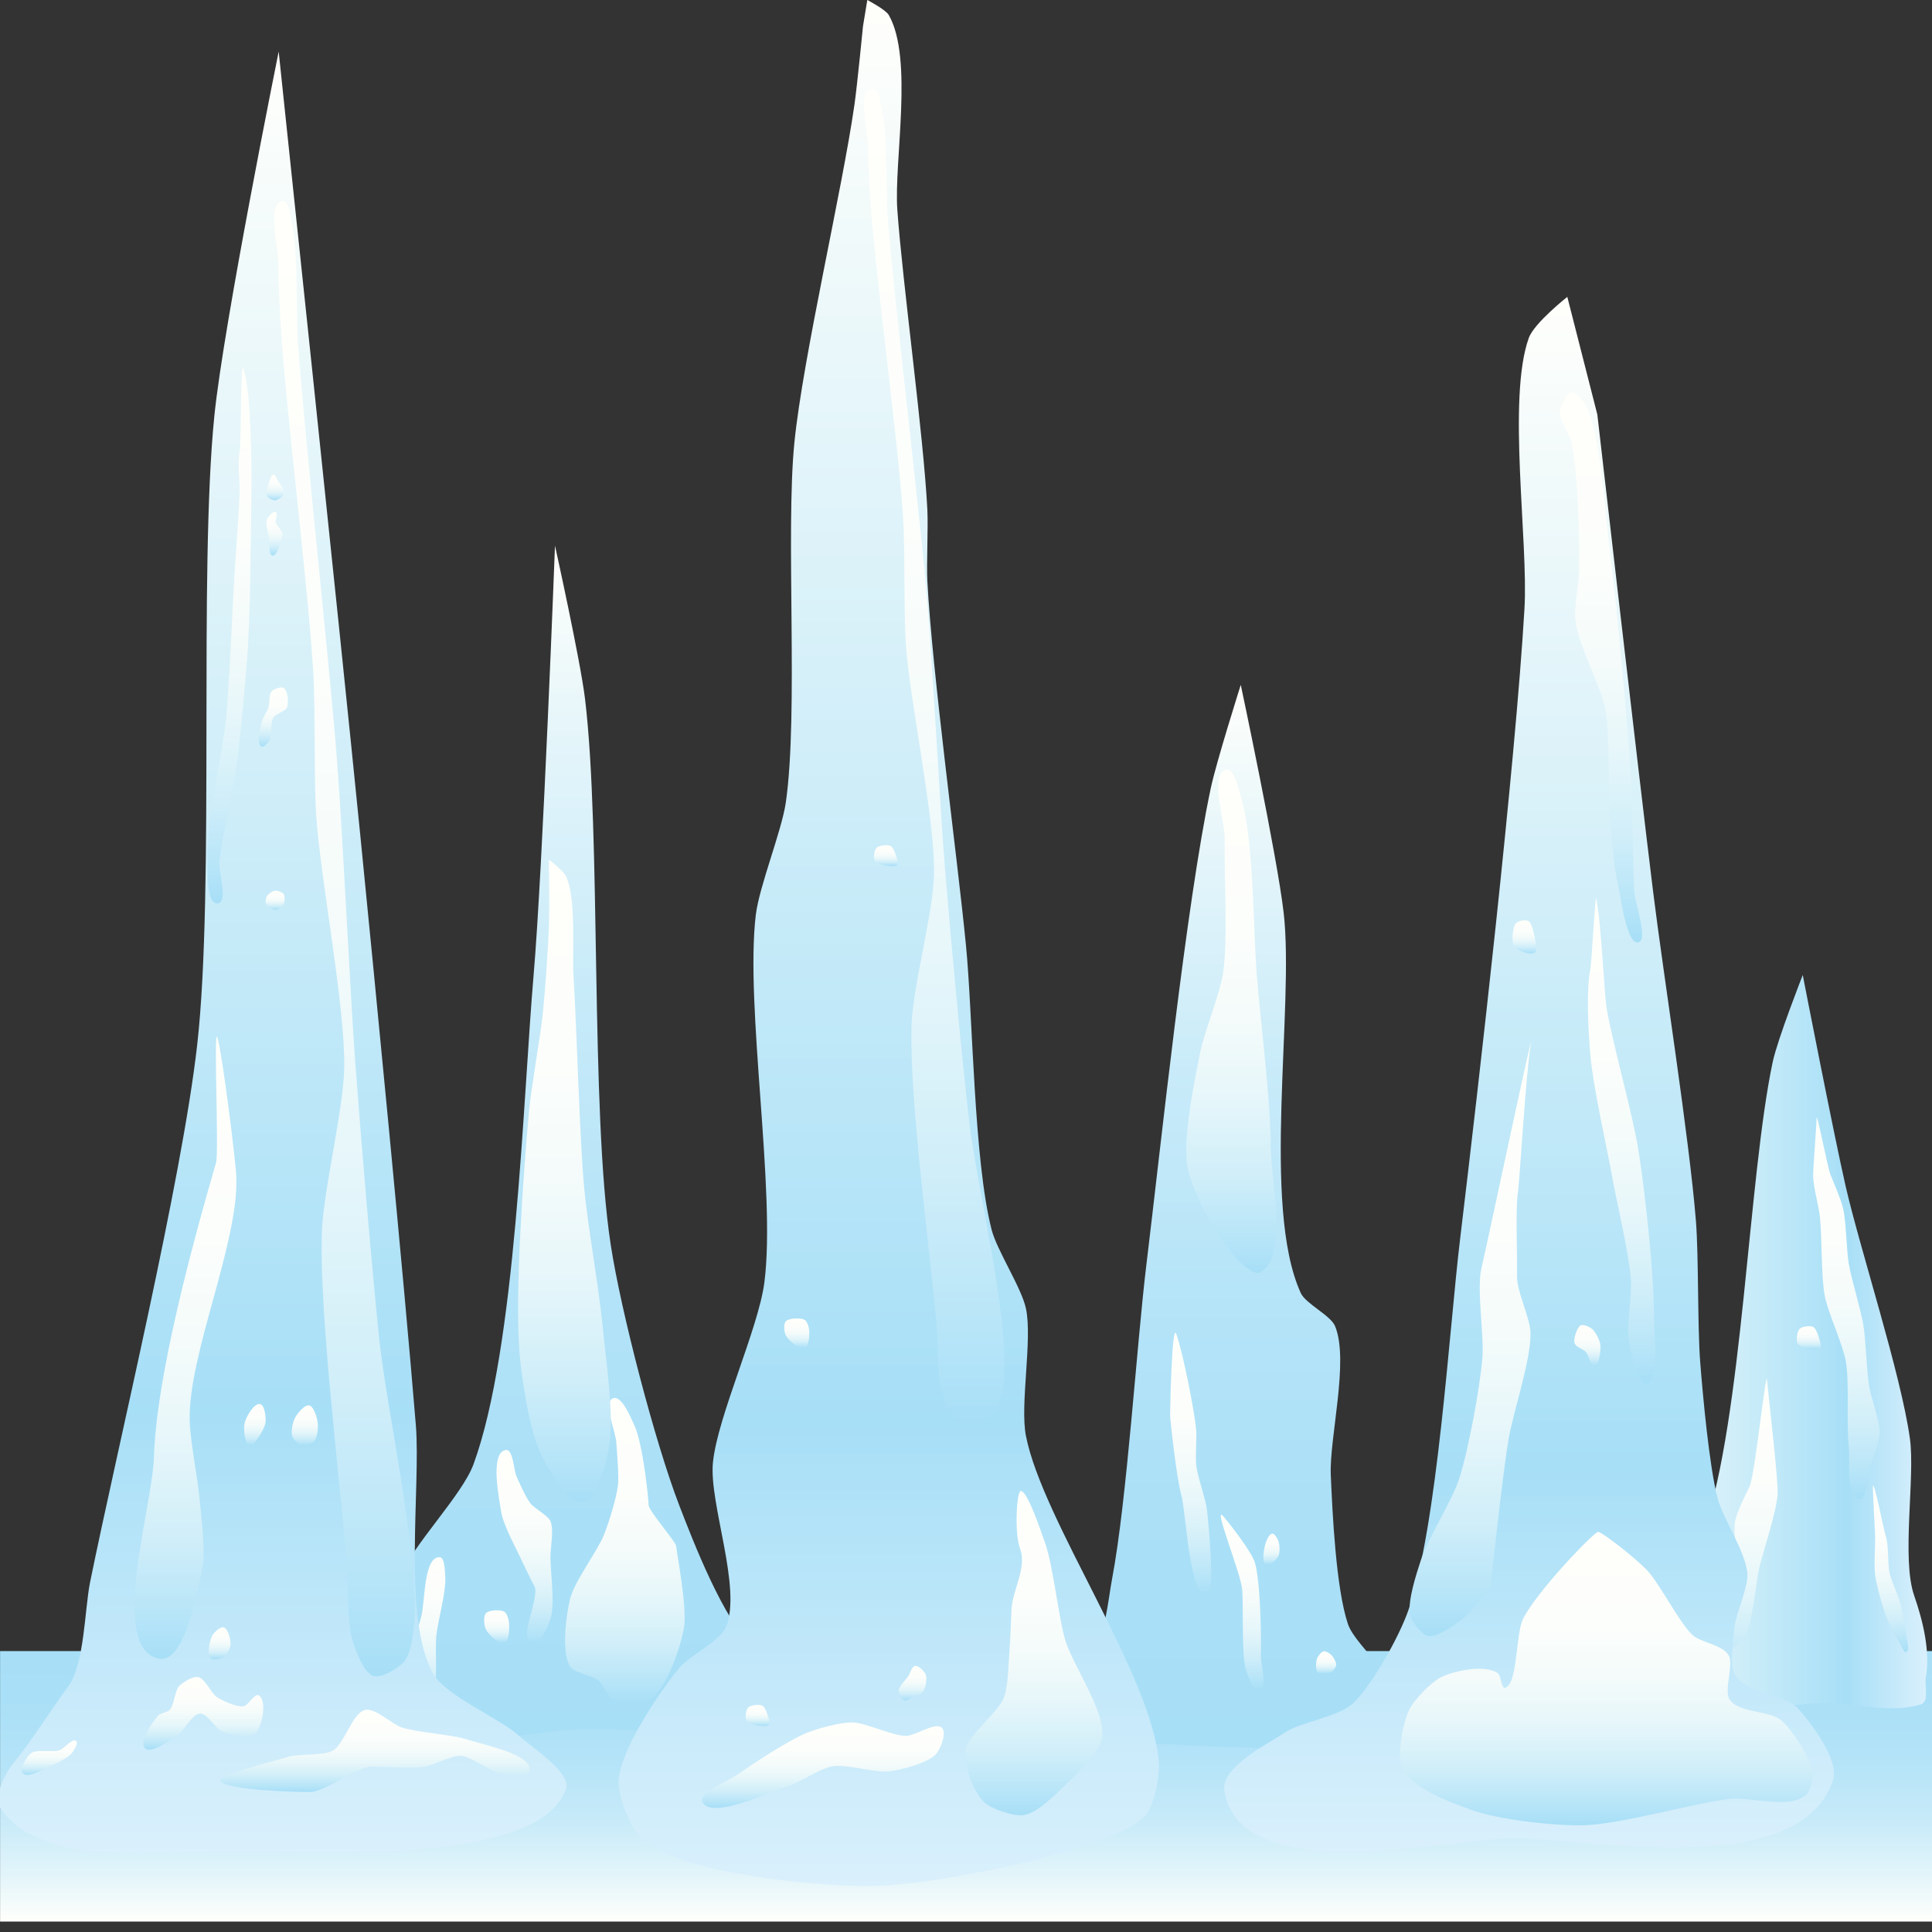 <?xml version="1.0" encoding="utf-8"?>
<!-- Generator: Adobe Illustrator 17.0.0, SVG Export Plug-In . SVG Version: 6.00 Build 0)  -->
<!DOCTYPE svg PUBLIC "-//W3C//DTD SVG 1.1//EN" "http://www.w3.org/Graphics/SVG/1.1/DTD/svg11.dtd">
<svg version="1.1" id="Layer_1" xmlns="http://www.w3.org/2000/svg" xmlns:xlink="http://www.w3.org/1999/xlink" x="0px" y="0px"
	 width="50px" height="50px" viewBox="0 0 50 50" enable-background="new 0 0 50 50" xml:space="preserve">
<rect x="0" y="0" width="50" height="50" fill="#333333" stroke="none"/>
<linearGradient id="SVGID_1_" gradientUnits="userSpaceOnUse" x1="25.001" y1="49.73" x2="25.001" y2="42.73">
	<stop  offset="0" style="stop-color:#FFFFFB"/>
	<stop  offset="0.163" style="stop-color:#E4F5FA"/>
	<stop  offset="0.362" style="stop-color:#C9EBF9"/>
	<stop  offset="0.567" style="stop-color:#B6E4F8"/>
	<stop  offset="0.776" style="stop-color:#ABE0F7"/>
	<stop  offset="1" style="stop-color:#A7DFF7"/>
</linearGradient>
<rect x="0.002" y="42.73" fill="url(#SVGID_1_)" width="49.998" height="7"/>
<g>
	
		<linearGradient id="SVGID_2_" gradientUnits="userSpaceOnUse" x1="41.444" y1="-959.316" x2="49.877" y2="-959.316" gradientTransform="matrix(1 0 0 -1 0 -924.475)">
		<stop  offset="0" style="stop-color:#FFFFFB"/>
		<stop  offset="0.754" style="stop-color:#A7DFF7"/>
		<stop  offset="1" style="stop-color:#DAF0FC"/>
	</linearGradient>
	<path fill="url(#SVGID_2_)" d="M41.551,43.972c0.948,1.014,4.243,0.094,5.658,0.107c0.804,0.008,1.733,0.269,2.499,0.032
		c0.227-0.07,0.093-0.469,0.133-0.696c0.118-0.681-0.075-1.465-0.302-2.12c-0.335-0.965,0.03-3.06-0.111-4.069
		c-0.232-1.667-1.288-4.89-1.664-6.532c-0.311-1.359-1.109-5.461-1.109-5.461s-0.654,1.668-0.777,2.249
		c-0.634,2.993-0.779,9.2-1.775,12.1c-0.219,0.637-0.868,1.856-1.331,2.356c-0.226,0.244-0.941,0.466-1.109,0.75
		C41.496,42.967,41.328,43.733,41.551,43.972z"/>
	
		<linearGradient id="SVGID_3_" gradientUnits="userSpaceOnUse" x1="44.322" y1="-960.158" x2="44.322" y2="-968.311" gradientTransform="matrix(1 0 0 -1 0 -924.475)">
		<stop  offset="0" style="stop-color:#FFFFFB"/>
		<stop  offset="0.304" style="stop-color:#FCFEFB"/>
		<stop  offset="0.498" style="stop-color:#F4FBFA"/>
		<stop  offset="0.661" style="stop-color:#E5F6FA"/>
		<stop  offset="0.808" style="stop-color:#D0EEF9"/>
		<stop  offset="0.941" style="stop-color:#B5E4F8"/>
		<stop  offset="1" style="stop-color:#A7DFF7"/>
	</linearGradient>
	<path fill="url(#SVGID_3_)" d="M42.963,43.129c0.171-0.259,0.638-0.684,0.847-0.914c0.277-0.304,0.95-0.847,1.097-1.227
		c0.148-0.383-0.081-1.234,0-1.636c0.048-0.236,0.271-0.671,0.374-0.89c0.138-0.294,0.422-3.074,0.45-2.753
		c0.053,0.619,0.299,2.626,0.273,2.969c-0.038,0.487-0.362,1.424-0.474,1.9c-0.106,0.45-0.15,1.41-0.399,1.804
		c-0.138,0.219-0.606,0.5-0.822,0.65c-0.269,0.186-0.814,0.558-1.122,0.674c-0.124,0.047-0.44,0.196-0.523,0.096
		C42.545,43.659,42.861,43.283,42.963,43.129z"/>
	
		<linearGradient id="SVGID_4_" gradientUnits="userSpaceOnUse" x1="48.926" y1="-962.926" x2="48.926" y2="-967.232" gradientTransform="matrix(1 0 0 -1 0 -924.475)">
		<stop  offset="0" style="stop-color:#FFFFFB"/>
		<stop  offset="0.304" style="stop-color:#FCFEFB"/>
		<stop  offset="0.498" style="stop-color:#F4FBFA"/>
		<stop  offset="0.661" style="stop-color:#E5F6FA"/>
		<stop  offset="0.808" style="stop-color:#D0EEF9"/>
		<stop  offset="0.941" style="stop-color:#B5E4F8"/>
		<stop  offset="1" style="stop-color:#A7DFF7"/>
	</linearGradient>
	<path fill="url(#SVGID_4_)" d="M49.197,42.582c-0.107-0.172-0.297-0.529-0.37-0.717c-0.104-0.268-0.261-0.823-0.299-1.107
		c-0.034-0.257,0.007-0.776,0-1.034c-0.003-0.108-0.064-1.141-0.056-1.249c0.018-0.223,0.284,1.145,0.33,1.273
		c0.082,0.229,0.046,0.726,0.1,0.962c0.045,0.199,0.221,0.573,0.274,0.77c0.053,0.195,0.131,0.593,0.15,0.794
		c0.011,0.12,0.119,0.444,0,0.481C49.273,42.772,49.226,42.628,49.197,42.582z"/>
	
		<linearGradient id="SVGID_5_" gradientUnits="userSpaceOnUse" x1="47.786" y1="-953.401" x2="47.786" y2="-963.274" gradientTransform="matrix(1 0 0 -1 0 -924.475)">
		<stop  offset="0" style="stop-color:#FFFFFB"/>
		<stop  offset="0.304" style="stop-color:#FCFEFB"/>
		<stop  offset="0.498" style="stop-color:#F4FBFA"/>
		<stop  offset="0.661" style="stop-color:#E5F6FA"/>
		<stop  offset="0.808" style="stop-color:#D0EEF9"/>
		<stop  offset="0.941" style="stop-color:#B5E4F8"/>
		<stop  offset="1" style="stop-color:#A7DFF7"/>
	</linearGradient>
	<path fill="url(#SVGID_5_)" d="M48.122,38.798c0.203,0.012,0.191-0.558,0.249-0.746c0.074-0.239,0.267-0.713,0.274-0.962
		c0.009-0.314-0.225-0.917-0.274-1.227c-0.062-0.394-0.084-1.194-0.15-1.588c-0.066-0.396-0.306-1.168-0.374-1.564
		c-0.061-0.358-0.066-1.09-0.15-1.443c-0.053-0.224-0.237-0.652-0.324-0.866c-0.082-0.201-0.362-1.705-0.362-1.447
		c0,0.212-0.092,1.283-0.087,1.495c0.006,0.262,0.145,0.774,0.174,1.034c0.058,0.509,0.03,1.541,0.125,2.045
		c0.083,0.44,0.471,1.267,0.548,1.708c0.094,0.54,0.011,1.645,0.075,2.189C47.888,37.774,47.761,38.777,48.122,38.798z"/>
	
		<linearGradient id="SVGID_6_" gradientUnits="userSpaceOnUse" x1="46.809" y1="-958.798" x2="46.809" y2="-959.401" gradientTransform="matrix(1 0 0 -1 0 -924.475)">
		<stop  offset="0" style="stop-color:#FFFFFB"/>
		<stop  offset="0.304" style="stop-color:#FCFEFB"/>
		<stop  offset="0.498" style="stop-color:#F4FBFA"/>
		<stop  offset="0.661" style="stop-color:#E5F6FA"/>
		<stop  offset="0.808" style="stop-color:#D0EEF9"/>
		<stop  offset="0.941" style="stop-color:#B5E4F8"/>
		<stop  offset="1" style="stop-color:#A7DFF7"/>
	</linearGradient>
	<path fill="url(#SVGID_6_)" d="M46.875,34.918c-0.094-0.013-0.302-0.065-0.349-0.144c-0.05-0.084-0.021-0.316,0.05-0.385
		c0.062-0.061,0.271-0.088,0.349-0.048c0.074,0.037,0.127,0.211,0.15,0.289c0.019,0.064,0.068,0.213,0.025,0.265
		C47.063,34.937,46.931,34.926,46.875,34.918z"/>
</g>
<g>
	
		<linearGradient id="SVGID_7_" gradientUnits="userSpaceOnUse" x1="31.122" y1="-942.201" x2="31.122" y2="-969.712" gradientTransform="matrix(1 0 0 -1 0 -924.475)">
		<stop  offset="0" style="stop-color:#FFFFFB"/>
		<stop  offset="0.163" style="stop-color:#E4F5FA"/>
		<stop  offset="0.362" style="stop-color:#C9EBF9"/>
		<stop  offset="0.567" style="stop-color:#B6E4F8"/>
		<stop  offset="0.776" style="stop-color:#ABE0F7"/>
		<stop  offset="1" style="stop-color:#A7DFF7"/>
	</linearGradient>
	<path fill="url(#SVGID_7_)" d="M26.009,44.602c0.421,0.855,2.902,0.534,3.883,0.535c1.596,0.002,5.62,0.527,6.324-0.857
		c0.295-0.581-1.124-1.633-1.331-2.249c-0.311-0.922-0.402-2.886-0.444-3.855c-0.041-0.963,0.48-2.959,0.111-3.855
		c-0.116-0.281-0.761-0.579-0.888-0.857c-1.028-2.256-0.159-7.401-0.444-9.851c-0.173-1.487-1.109-5.889-1.109-5.889
		s-0.633,1.996-0.777,2.677c-0.643,3.042-1.288,9.231-1.664,12.314c-0.248,2.032-0.506,6.126-0.888,8.138
		c-0.098,0.517-0.199,1.636-0.555,2.034c-0.276,0.309-1.235,0.374-1.553,0.642C26.431,43.737,25.87,44.32,26.009,44.602z"/>
	
		<linearGradient id="SVGID_8_" gradientUnits="userSpaceOnUse" x1="31.865" y1="-944.393" x2="31.865" y2="-957.422" gradientTransform="matrix(1 0 0 -1 0 -924.475)">
		<stop  offset="0" style="stop-color:#FFFFFB"/>
		<stop  offset="0.304" style="stop-color:#FCFEFB"/>
		<stop  offset="0.498" style="stop-color:#F4FBFA"/>
		<stop  offset="0.661" style="stop-color:#E5F6FA"/>
		<stop  offset="0.808" style="stop-color:#D0EEF9"/>
		<stop  offset="0.941" style="stop-color:#B5E4F8"/>
		<stop  offset="1" style="stop-color:#A7DFF7"/>
	</linearGradient>
	<path fill="url(#SVGID_8_)" d="M32.091,32.666c-0.504-0.486-1.213-1.745-1.352-2.419c-0.152-0.738,0.174-2.255,0.318-2.994
		c0.103-0.529,0.518-1.541,0.597-2.073c0.127-0.865,0.025-2.62,0.04-3.494c0.007-0.442-0.407-1.669,0.04-1.766
		c0.217-0.047,0.338,0.561,0.398,0.768c0.323,1.113,0.301,3.455,0.398,4.607c0.092,1.094,0.36,3.279,0.358,4.376
		c-0.001,0.819,0.467,2.873-0.278,3.263C32.479,33.002,32.195,32.766,32.091,32.666z"/>
	
		<linearGradient id="SVGID_9_" gradientUnits="userSpaceOnUse" x1="32.147" y1="-963.676" x2="32.147" y2="-968.224" gradientTransform="matrix(1 0 0 -1 0 -924.475)">
		<stop  offset="0" style="stop-color:#FFFFFB"/>
		<stop  offset="0.304" style="stop-color:#FCFEFB"/>
		<stop  offset="0.498" style="stop-color:#F4FBFA"/>
		<stop  offset="0.661" style="stop-color:#E5F6FA"/>
		<stop  offset="0.808" style="stop-color:#D0EEF9"/>
		<stop  offset="0.941" style="stop-color:#B5E4F8"/>
		<stop  offset="1" style="stop-color:#A7DFF7"/>
	</linearGradient>
	<path fill="url(#SVGID_9_)" d="M31.665,39.248c0.21,0.25,0.718,0.905,0.809,1.188c0.145,0.449,0.173,1.957,0.158,2.427
		c-0.007,0.221,0.182,0.829-0.04,0.883c-0.169,0.041-0.307-0.415-0.358-0.576c-0.1-0.312-0.056-1.69-0.084-2.016
		C32.112,40.693,31.362,38.889,31.665,39.248z"/>
	
		<linearGradient id="SVGID_10_" gradientUnits="userSpaceOnUse" x1="30.812" y1="-958.966" x2="30.812" y2="-965.756" gradientTransform="matrix(1 0 0 -1 0 -924.475)">
		<stop  offset="0" style="stop-color:#FFFFFB"/>
		<stop  offset="0.304" style="stop-color:#FCFEFB"/>
		<stop  offset="0.498" style="stop-color:#F4FBFA"/>
		<stop  offset="0.661" style="stop-color:#E5F6FA"/>
		<stop  offset="0.808" style="stop-color:#D0EEF9"/>
		<stop  offset="0.941" style="stop-color:#B5E4F8"/>
		<stop  offset="1" style="stop-color:#A7DFF7"/>
	</linearGradient>
	<path fill="url(#SVGID_10_)" d="M30.44,34.518c-0.112-0.304-0.158,1.99-0.158,2.105c0,0.115,0.173,1.665,0.286,2.051
		c0.129,0.441,0.207,2.683,0.675,2.605c0.216-0.036,0.019-1.99-0.006-2.199c-0.035-0.294-0.243-0.858-0.278-1.152
		c-0.026-0.219,0.011-0.662,0-0.883C30.938,36.641,30.615,34.991,30.44,34.518z"/>
	
		<linearGradient id="SVGID_11_" gradientUnits="userSpaceOnUse" x1="32.906" y1="-964.166" x2="32.906" y2="-964.978" gradientTransform="matrix(1 0 0 -1 0 -924.475)">
		<stop  offset="0" style="stop-color:#FFFFFB"/>
		<stop  offset="0.304" style="stop-color:#FCFEFB"/>
		<stop  offset="0.498" style="stop-color:#F4FBFA"/>
		<stop  offset="0.661" style="stop-color:#E5F6FA"/>
		<stop  offset="0.808" style="stop-color:#D0EEF9"/>
		<stop  offset="0.941" style="stop-color:#B5E4F8"/>
		<stop  offset="1" style="stop-color:#A7DFF7"/>
	</linearGradient>
	<path fill="url(#SVGID_11_)" d="M32.767,40.498c-0.109-0.047-0.065-0.348-0.04-0.461c0.022-0.097,0.097-0.337,0.199-0.346
		c0.063-0.005,0.138,0.134,0.159,0.192c0.033,0.091,0.044,0.298,0,0.384C33.041,40.353,32.858,40.537,32.767,40.498z"/>
	
		<linearGradient id="SVGID_12_" gradientUnits="userSpaceOnUse" x1="34.321" y1="-967.209" x2="34.321" y2="-967.797" gradientTransform="matrix(1 0 0 -1 0 -924.475)">
		<stop  offset="0" style="stop-color:#FFFFFB"/>
		<stop  offset="0.304" style="stop-color:#FCFEFB"/>
		<stop  offset="0.498" style="stop-color:#F4FBFA"/>
		<stop  offset="0.661" style="stop-color:#E5F6FA"/>
		<stop  offset="0.808" style="stop-color:#D0EEF9"/>
		<stop  offset="0.941" style="stop-color:#B5E4F8"/>
		<stop  offset="1" style="stop-color:#A7DFF7"/>
	</linearGradient>
	<path fill="url(#SVGID_12_)" d="M34.432,43.288c-0.072,0.035-0.265,0.053-0.324,0c-0.068-0.062-0.055-0.275-0.025-0.361
		c0.021-0.061,0.109-0.18,0.174-0.192c0.055-0.01,0.161,0.057,0.199,0.096c0.052,0.052,0.133,0.192,0.125,0.265
		C34.575,43.155,34.488,43.261,34.432,43.288z"/>
</g>
<g>
	
		<linearGradient id="SVGID_13_" gradientUnits="userSpaceOnUse" x1="15.053" y1="-938.597" x2="15.053" y2="-969.652" gradientTransform="matrix(1 0 0 -1 0 -924.475)">
		<stop  offset="0" style="stop-color:#FFFFFB"/>
		<stop  offset="0.163" style="stop-color:#E4F5FA"/>
		<stop  offset="0.362" style="stop-color:#C9EBF9"/>
		<stop  offset="0.567" style="stop-color:#B6E4F8"/>
		<stop  offset="0.776" style="stop-color:#ABE0F7"/>
		<stop  offset="1" style="stop-color:#A7DFF7"/>
	</linearGradient>
	<path fill="url(#SVGID_13_)" d="M8.595,44.639c1.128,1.107,4.827,0.172,6.435,0.107c1.643-0.067,5.443,0.536,6.545-0.642
		c0.093-0.099,0.074-0.422,0-0.535c-0.312-0.476-1.691-0.57-2.108-0.964c-0.753-0.712-1.518-2.687-1.886-3.641
		c-0.629-1.631-1.511-5.025-1.775-6.746c-0.537-3.499-0.241-10.621-0.666-14.134c-0.121-1.001-0.777-3.962-0.777-3.962
		s-0.315,8.358-0.555,11.136c-0.273,3.17-0.454,9.636-1.553,12.635c-0.295,0.805-1.575,2.092-1.886,2.891
		c-0.188,0.482-0.024,1.614-0.333,2.034c-0.237,0.322-1.232,0.41-1.442,0.75C8.453,43.798,8.4,44.448,8.595,44.639z"/>
	
		<linearGradient id="SVGID_14_" gradientUnits="userSpaceOnUse" x1="57.423" y1="-967.771" x2="57.423" y2="-972.15" gradientTransform="matrix(0.995 0.096 0.096 -0.995 46.664 -928.542)">
		<stop  offset="0" style="stop-color:#FFFFFB"/>
		<stop  offset="0.304" style="stop-color:#FCFEFB"/>
		<stop  offset="0.498" style="stop-color:#F4FBFA"/>
		<stop  offset="0.661" style="stop-color:#E5F6FA"/>
		<stop  offset="0.808" style="stop-color:#D0EEF9"/>
		<stop  offset="0.941" style="stop-color:#B5E4F8"/>
		<stop  offset="1" style="stop-color:#A7DFF7"/>
	</linearGradient>
	<path fill="url(#SVGID_14_)" d="M10.742,44.638c-0.226-0.025-0.265-0.617-0.276-0.836c-0.026-0.502,0.307-1.478,0.436-1.965
		c0.103-0.388,0.057-1.541,0.473-1.537c0.138,0.001,0.14,0.382,0.148,0.515c0.025,0.384-0.193,1.139-0.231,1.521
		c-0.038,0.383,0.042,1.168-0.073,1.536C11.151,44.085,10.972,44.663,10.742,44.638z"/>
	
		<linearGradient id="SVGID_15_" gradientUnits="userSpaceOnUse" x1="16.172" y1="-960.654" x2="16.172" y2="-968.569" gradientTransform="matrix(1 0 0 -1 0 -924.475)">
		<stop  offset="0" style="stop-color:#FFFFFB"/>
		<stop  offset="0.304" style="stop-color:#FCFEFB"/>
		<stop  offset="0.498" style="stop-color:#F4FBFA"/>
		<stop  offset="0.661" style="stop-color:#E5F6FA"/>
		<stop  offset="0.808" style="stop-color:#D0EEF9"/>
		<stop  offset="0.941" style="stop-color:#B5E4F8"/>
		<stop  offset="1" style="stop-color:#A7DFF7"/>
	</linearGradient>
	<path fill="url(#SVGID_15_)" d="M14.758,43.134c-0.24-0.376-0.107-1.337,0-1.766c0.113-0.451,0.702-1.219,0.875-1.651
		c0.123-0.306,0.319-0.941,0.358-1.267c0.033-0.277-0.025-0.835-0.04-1.113c-0.015-0.288-0.36-1.053-0.08-1.152
		c0.22-0.078,0.464,0.522,0.557,0.729c0.212,0.474,0.358,1.881,0.358,2.035s0.716,0.96,0.716,1.075c0,0.115,0.293,1.589,0.199,2.111
		c-0.092,0.512-0.461,1.603-0.915,1.881c-0.185,0.113-0.678,0.092-0.875,0c-0.159-0.075-0.3-0.429-0.438-0.537
		C15.319,43.358,14.864,43.298,14.758,43.134z"/>
	
		<linearGradient id="SVGID_16_" gradientUnits="userSpaceOnUse" x1="12.854" y1="-966.149" x2="12.854" y2="-966.998" gradientTransform="matrix(1 0 0 -1 0 -924.475)">
		<stop  offset="0" style="stop-color:#FFFFFB"/>
		<stop  offset="0.304" style="stop-color:#FCFEFB"/>
		<stop  offset="0.498" style="stop-color:#F4FBFA"/>
		<stop  offset="0.661" style="stop-color:#E5F6FA"/>
		<stop  offset="0.808" style="stop-color:#D0EEF9"/>
		<stop  offset="0.941" style="stop-color:#B5E4F8"/>
		<stop  offset="1" style="stop-color:#A7DFF7"/>
	</linearGradient>
	<path fill="url(#SVGID_16_)" d="M13.053,42.517c-0.14,0.05-0.411-0.217-0.477-0.346c-0.049-0.094-0.074-0.345,0-0.422
		c0.081-0.085,0.375-0.098,0.477-0.038c0.065,0.038,0.112,0.196,0.119,0.269C13.186,42.116,13.186,42.469,13.053,42.517z"/>
	
		<linearGradient id="SVGID_17_" gradientUnits="userSpaceOnUse" x1="13.576" y1="-962" x2="13.576" y2="-967.036" gradientTransform="matrix(1 0 0 -1 0 -924.475)">
		<stop  offset="0" style="stop-color:#FFFFFB"/>
		<stop  offset="0.304" style="stop-color:#FCFEFB"/>
		<stop  offset="0.498" style="stop-color:#F4FBFA"/>
		<stop  offset="0.661" style="stop-color:#E5F6FA"/>
		<stop  offset="0.808" style="stop-color:#D0EEF9"/>
		<stop  offset="0.941" style="stop-color:#B5E4F8"/>
		<stop  offset="1" style="stop-color:#A7DFF7"/>
	</linearGradient>
	<path fill="url(#SVGID_17_)" d="M13.848,41.096c-0.007-0.034-0.046-0.094-0.061-0.126c-0.064-0.132-0.196-0.394-0.257-0.527
		c-0.147-0.323-0.499-0.957-0.557-1.305c-0.067-0.399-0.295-1.552,0.119-1.612c0.19-0.028,0.201,0.522,0.278,0.691
		c0.081,0.177,0.238,0.537,0.358,0.691c0.106,0.136,0.447,0.305,0.517,0.461c0.096,0.211,0,0.691,0,0.921
		c0,0.403,0.126,1.228,0,1.612c-0.063,0.19-0.282,0.718-0.477,0.653C13.411,42.436,13.921,41.455,13.848,41.096z"/>
	
		<linearGradient id="SVGID_18_" gradientUnits="userSpaceOnUse" x1="14.609" y1="-946.722" x2="14.609" y2="-963.347" gradientTransform="matrix(1 0 0 -1 0 -924.475)">
		<stop  offset="0" style="stop-color:#FFFFFB"/>
		<stop  offset="0.304" style="stop-color:#FCFEFB"/>
		<stop  offset="0.498" style="stop-color:#F4FBFA"/>
		<stop  offset="0.661" style="stop-color:#E5F6FA"/>
		<stop  offset="0.808" style="stop-color:#D0EEF9"/>
		<stop  offset="0.941" style="stop-color:#B5E4F8"/>
		<stop  offset="1" style="stop-color:#A7DFF7"/>
	</linearGradient>
	<path fill="url(#SVGID_18_)" d="M15.081,38.87c-0.413,0.052-0.892-0.867-1.074-1.228c-0.298-0.591-0.499-1.918-0.557-2.572
		c-0.138-1.569,0.098-4.727,0.239-6.296c0.057-0.637,0.291-1.898,0.358-2.534c0.06-0.565,0.139-1.698,0.159-2.265
		c0.015-0.432,0-1.728,0-1.728s0.373,0.287,0.438,0.422c0.282,0.595,0.157,1.957,0.199,2.611c0.087,1.372,0.152,4.121,0.278,5.49
		c0.083,0.896,0.395,2.674,0.477,3.57c0.072,0.785,0.318,2.375,0.159,3.148C15.68,37.862,15.474,38.82,15.081,38.87z"/>
</g>
<g>
	
		<linearGradient id="SVGID_19_" gradientUnits="userSpaceOnUse" x1="7.302" y1="-925.81" x2="7.302" y2="-972.45" gradientTransform="matrix(1 0 0 -1 0 -924.475)">
		<stop  offset="0" style="stop-color:#FFFFFB"/>
		<stop  offset="0.754" style="stop-color:#A7DFF7"/>
		<stop  offset="1" style="stop-color:#DAF0FC"/>
	</linearGradient>
	<path fill="url(#SVGID_19_)" d="M-0.018,46.746c1.02,1.638,4.252,1.166,6.232,1.168c2.149,0.003,7.721,0.351,8.431-1.606
		c0.156-0.43-0.877-1.079-1.22-1.392c-0.504-0.459-1.888-1.018-2.219-1.606c-0.795-1.415-0.313-4.82-0.444-6.425
		C10.45,33.053,9.7,25.399,9.32,21.573C8.818,16.511,7.212,1.335,7.212,1.335s-1.423,7.045-1.664,9.423
		C5.137,14.809,5.56,22.987,5.104,27.034c-0.396,3.523-2.067,10.443-2.774,13.92c-0.136,0.67-0.146,2.12-0.555,2.677
		c-0.503,0.685-0.925,1.383-1.462,2.044C0.136,45.895-0.167,46.506-0.018,46.746z"/>
	
		<linearGradient id="SVGID_20_" gradientUnits="userSpaceOnUse" x1="4.801" y1="-951.3" x2="4.801" y2="-967.409" gradientTransform="matrix(1 0 0 -1 0 -924.475)">
		<stop  offset="0" style="stop-color:#FFFFFB"/>
		<stop  offset="0.304" style="stop-color:#FCFEFB"/>
		<stop  offset="0.498" style="stop-color:#F4FBFA"/>
		<stop  offset="0.661" style="stop-color:#E5F6FA"/>
		<stop  offset="0.808" style="stop-color:#D0EEF9"/>
		<stop  offset="0.941" style="stop-color:#B5E4F8"/>
		<stop  offset="1" style="stop-color:#A7DFF7"/>
	</linearGradient>
	<path fill="url(#SVGID_20_)" d="M4.117,42.927c0.658,0.131,0.99-1.72,1.121-2.356c0.087-0.422-0.031-1.29-0.066-1.719
		c-0.043-0.528-0.254-1.572-0.264-2.101c-0.033-1.709,1.269-4.579,1.208-6.287c-0.015-0.419-0.365-3.214-0.49-3.615
		c-0.105-0.338,0.045,2.969-0.035,3.243c-0.59,2.03-1.543,5.506-1.607,7.614C3.946,39.011,2.792,42.664,4.117,42.927z"/>
	
		<linearGradient id="SVGID_21_" gradientUnits="userSpaceOnUse" x1="6.597" y1="-960.81" x2="6.597" y2="-961.898" gradientTransform="matrix(1 0 0 -1 0 -924.475)">
		<stop  offset="0" style="stop-color:#FFFFFB"/>
		<stop  offset="0.304" style="stop-color:#FCFEFB"/>
		<stop  offset="0.498" style="stop-color:#F4FBFA"/>
		<stop  offset="0.661" style="stop-color:#E5F6FA"/>
		<stop  offset="0.808" style="stop-color:#D0EEF9"/>
		<stop  offset="0.941" style="stop-color:#B5E4F8"/>
		<stop  offset="1" style="stop-color:#A7DFF7"/>
	</linearGradient>
	<path fill="url(#SVGID_21_)" d="M6.476,37.422c-0.152-0.042-0.179-0.446-0.145-0.595c0.035-0.152,0.24-0.519,0.399-0.49
		c0.121,0.022,0.153,0.337,0.145,0.455c-0.009,0.125-0.143,0.353-0.218,0.455C6.621,37.298,6.538,37.439,6.476,37.422z"/>
	
		<linearGradient id="SVGID_22_" gradientUnits="userSpaceOnUse" x1="7.887" y1="-960.845" x2="7.887" y2="-961.898" gradientTransform="matrix(1 0 0 -1 0 -924.475)">
		<stop  offset="0" style="stop-color:#FFFFFB"/>
		<stop  offset="0.304" style="stop-color:#FCFEFB"/>
		<stop  offset="0.498" style="stop-color:#F4FBFA"/>
		<stop  offset="0.661" style="stop-color:#E5F6FA"/>
		<stop  offset="0.808" style="stop-color:#D0EEF9"/>
		<stop  offset="0.941" style="stop-color:#B5E4F8"/>
		<stop  offset="1" style="stop-color:#A7DFF7"/>
	</linearGradient>
	<path fill="url(#SVGID_22_)" d="M7.855,37.422c-0.096-0.012-0.257-0.158-0.29-0.245c-0.045-0.116,0.012-0.381,0.073-0.49
		C7.695,36.582,7.88,36.349,8,36.371c0.12,0.022,0.198,0.304,0.218,0.42c0.021,0.122,0.002,0.39-0.073,0.49
		C8.098,37.345,7.935,37.432,7.855,37.422z"/>
	
		<linearGradient id="SVGID_23_" gradientUnits="userSpaceOnUse" x1="5.686" y1="-966.588" x2="5.686" y2="-967.421" gradientTransform="matrix(1 0 0 -1 0 -924.475)">
		<stop  offset="0" style="stop-color:#FFFFFB"/>
		<stop  offset="0.304" style="stop-color:#FCFEFB"/>
		<stop  offset="0.498" style="stop-color:#F4FBFA"/>
		<stop  offset="0.661" style="stop-color:#E5F6FA"/>
		<stop  offset="0.808" style="stop-color:#D0EEF9"/>
		<stop  offset="0.941" style="stop-color:#B5E4F8"/>
		<stop  offset="1" style="stop-color:#A7DFF7"/>
	</linearGradient>
	<path fill="url(#SVGID_23_)" d="M5.46,42.921c-0.112-0.103-0.037-0.464,0.036-0.595c0.043-0.077,0.203-0.234,0.29-0.21
		c0.121,0.034,0.19,0.334,0.181,0.455c-0.007,0.09-0.104,0.265-0.181,0.315C5.718,42.93,5.519,42.976,5.46,42.921z"/>
	
		<linearGradient id="SVGID_24_" gradientUnits="userSpaceOnUse" x1="5.261" y1="-967.875" x2="5.261" y2="-969.758" gradientTransform="matrix(1 0 0 -1 0 -924.475)">
		<stop  offset="0" style="stop-color:#FFFFFB"/>
		<stop  offset="0.304" style="stop-color:#FCFEFB"/>
		<stop  offset="0.498" style="stop-color:#F4FBFA"/>
		<stop  offset="0.661" style="stop-color:#E5F6FA"/>
		<stop  offset="0.808" style="stop-color:#D0EEF9"/>
		<stop  offset="0.941" style="stop-color:#B5E4F8"/>
		<stop  offset="1" style="stop-color:#A7DFF7"/>
	</linearGradient>
	<path fill="url(#SVGID_24_)" d="M4.391,44.253c0.115-0.122,0.13-0.493,0.245-0.615c0.092-0.098,0.355-0.261,0.49-0.236
		c0.179,0.032,0.338,0.423,0.49,0.52c0.152,0.097,0.506,0.263,0.686,0.236c0.121-0.018,0.285-0.342,0.392-0.284
		c0.225,0.122,0.098,0.831-0.098,0.993c-0.158,0.131-0.639,0.027-0.833-0.047c-0.178-0.068-0.397-0.481-0.588-0.473
		c-0.208,0.009-0.415,0.456-0.588,0.568c-0.187,0.121-0.672,0.483-0.833,0.331c-0.169-0.16,0.184-0.682,0.343-0.851
		C4.152,44.336,4.336,44.312,4.391,44.253z"/>
	
		<linearGradient id="SVGID_25_" gradientUnits="userSpaceOnUse" x1="8.913" y1="-929.67" x2="8.913" y2="-967.861" gradientTransform="matrix(1 0 0 -1 0 -924.475)">
		<stop  offset="0" style="stop-color:#FFFFFB"/>
		<stop  offset="0.304" style="stop-color:#FCFEFB"/>
		<stop  offset="0.498" style="stop-color:#F4FBFA"/>
		<stop  offset="0.661" style="stop-color:#E5F6FA"/>
		<stop  offset="0.808" style="stop-color:#D0EEF9"/>
		<stop  offset="0.941" style="stop-color:#B5E4F8"/>
		<stop  offset="1" style="stop-color:#A7DFF7"/>
	</linearGradient>
	<path fill="url(#SVGID_25_)" d="M9.67,43.377c-0.261-0.076-0.464-0.66-0.544-0.911c-0.145-0.453-0.109-1.419-0.145-1.892
		c-0.165-2.163-0.717-6.484-0.653-8.652c0.032-1.086,0.568-3.222,0.581-4.308c0.019-1.638-0.619-4.88-0.726-6.515
		c-0.06-0.909-0.021-2.733-0.073-3.643c-0.127-2.221-0.685-6.642-0.835-8.862c-0.03-0.446-0.079-1.34-0.073-1.786
		c0.005-0.404-0.305-1.553,0.109-1.611c0.182-0.025,0.218,0.492,0.254,0.666c0.153,0.73,0.092,2.234,0.145,2.977
		c0.194,2.728,0.807,8.167,1.016,10.894c0.15,1.951,0.328,5.86,0.472,7.811c0.131,1.779,0.43,5.336,0.617,7.111
		c0.193,1.825,1.011,5.454,0.907,7.286c-0.015,0.269-0.081,0.839-0.254,1.051C10.33,43.16,9.883,43.439,9.67,43.377z"/>
	
		<linearGradient id="SVGID_26_" gradientUnits="userSpaceOnUse" x1="9.699" y1="-968.722" x2="9.699" y2="-970.851" gradientTransform="matrix(1 0 0 -1 0 -924.475)">
		<stop  offset="0" style="stop-color:#FFFFFB"/>
		<stop  offset="0.304" style="stop-color:#FCFEFB"/>
		<stop  offset="0.498" style="stop-color:#F4FBFA"/>
		<stop  offset="0.661" style="stop-color:#E5F6FA"/>
		<stop  offset="0.808" style="stop-color:#D0EEF9"/>
		<stop  offset="0.941" style="stop-color:#B5E4F8"/>
		<stop  offset="1" style="stop-color:#A7DFF7"/>
	</linearGradient>
	<path fill="url(#SVGID_26_)" d="M7.42,45.478c0.283-0.103,0.937-0.026,1.198-0.175c0.295-0.168,0.5-0.976,0.835-1.051
		c0.257-0.057,0.694,0.374,0.944,0.455c0.411,0.134,1.296,0.177,1.706,0.315c0.425,0.143,1.682,0.379,1.597,0.806
		c-0.035,0.173-0.546,0.098-0.726,0.07c-0.285-0.045-0.765-0.438-1.052-0.455c-0.246-0.015-0.7,0.245-0.944,0.28
		c-0.341,0.049-1.034-0.008-1.379,0c-0.381,0.009-1.173,0.643-1.555,0.652c-0.29,0.007-2.263-0.035-2.345-0.304
		C5.655,45.931,7.278,45.53,7.42,45.478z"/>
	
		<linearGradient id="SVGID_27_" gradientUnits="userSpaceOnUse" x1="1.276" y1="-969.516" x2="1.276" y2="-970.41" gradientTransform="matrix(1 0 0 -1 0 -924.475)">
		<stop  offset="0" style="stop-color:#FFFFFB"/>
		<stop  offset="0.304" style="stop-color:#FCFEFB"/>
		<stop  offset="0.498" style="stop-color:#F4FBFA"/>
		<stop  offset="0.661" style="stop-color:#E5F6FA"/>
		<stop  offset="0.808" style="stop-color:#D0EEF9"/>
		<stop  offset="0.941" style="stop-color:#B5E4F8"/>
		<stop  offset="1" style="stop-color:#A7DFF7"/>
	</linearGradient>
	<path fill="url(#SVGID_27_)" d="M0.59,45.895c-0.098-0.105,0.101-0.44,0.218-0.525c0.146-0.106,0.552-0.016,0.726-0.07
		c0.12-0.038,0.338-0.322,0.435-0.245c0.067,0.052-0.056,0.25-0.109,0.315c-0.093,0.115-0.37,0.255-0.508,0.315
		C1.172,45.764,0.723,46.037,0.59,45.895z"/>
	
		<linearGradient id="SVGID_28_" gradientUnits="userSpaceOnUse" x1="5.938" y1="-933.985" x2="5.938" y2="-947.855" gradientTransform="matrix(1 0 0 -1 0 -924.475)">
		<stop  offset="0" style="stop-color:#FFFFFB"/>
		<stop  offset="0.304" style="stop-color:#FCFEFB"/>
		<stop  offset="0.498" style="stop-color:#F4FBFA"/>
		<stop  offset="0.661" style="stop-color:#E5F6FA"/>
		<stop  offset="0.808" style="stop-color:#D0EEF9"/>
		<stop  offset="0.941" style="stop-color:#B5E4F8"/>
		<stop  offset="1" style="stop-color:#A7DFF7"/>
	</linearGradient>
	<path fill="url(#SVGID_28_)" d="M5.633,23.379c-0.312,0.026-0.249-0.88-0.262-1.182c-0.04-0.914,0.394-2.72,0.481-3.631
		c0.089-0.937,0.162-2.819,0.219-3.758c0.031-0.517,0.115-1.551,0.131-2.069c0.008-0.264-0.059-0.798,0-1.056
		c0.039-0.171,0.027-2.327,0.09-2.164c0.21,0.541,0.22,2.639,0.216,3.008c-0.011,1.035-0.027,3.105-0.087,4.138
		c-0.047,0.804-0.196,2.411-0.306,3.209c-0.084,0.606-0.37,1.799-0.437,2.407C5.647,22.554,5.917,23.355,5.633,23.379z"/>
	
		<linearGradient id="SVGID_29_" gradientUnits="userSpaceOnUse" x1="7.074" y1="-942.268" x2="7.074" y2="-943.804" gradientTransform="matrix(1 0 0 -1 0 -924.475)">
		<stop  offset="0" style="stop-color:#FFFFFB"/>
		<stop  offset="0.304" style="stop-color:#FCFEFB"/>
		<stop  offset="0.498" style="stop-color:#F4FBFA"/>
		<stop  offset="0.661" style="stop-color:#E5F6FA"/>
		<stop  offset="0.808" style="stop-color:#D0EEF9"/>
		<stop  offset="0.941" style="stop-color:#B5E4F8"/>
		<stop  offset="1" style="stop-color:#A7DFF7"/>
	</linearGradient>
	<path fill="url(#SVGID_29_)" d="M7.077,18.565c0.057-0.09,0.309-0.155,0.35-0.253c0.049-0.119,0.025-0.438-0.087-0.507
		c-0.067-0.041-0.252,0.028-0.306,0.084c-0.076,0.079-0.054,0.32-0.087,0.422c-0.033,0.099-0.153,0.278-0.175,0.38
		c-0.034,0.155-0.148,0.565,0,0.633c0.057,0.026,0.164-0.102,0.196-0.154C7.047,19.038,6.993,18.696,7.077,18.565z"/>
	
		<linearGradient id="SVGID_30_" gradientUnits="userSpaceOnUse" x1="7.104" y1="-937.723" x2="7.104" y2="-938.857" gradientTransform="matrix(1 0 0 -1 0 -924.475)">
		<stop  offset="0" style="stop-color:#FFFFFB"/>
		<stop  offset="0.304" style="stop-color:#FCFEFB"/>
		<stop  offset="0.498" style="stop-color:#F4FBFA"/>
		<stop  offset="0.661" style="stop-color:#E5F6FA"/>
		<stop  offset="0.808" style="stop-color:#D0EEF9"/>
		<stop  offset="0.941" style="stop-color:#B5E4F8"/>
		<stop  offset="1" style="stop-color:#A7DFF7"/>
	</linearGradient>
	<path fill="url(#SVGID_30_)" d="M6.966,13.94c-0.019-0.123-0.104-0.379-0.057-0.496c0.027-0.068,0.159-0.223,0.228-0.193
		c0.065,0.028-0.019,0.209,0,0.275c0.022,0.077,0.156,0.196,0.171,0.275c0.014,0.076-0.026,0.232-0.057,0.303
		c-0.034,0.078-0.115,0.293-0.2,0.275C6.938,14.357,6.983,14.051,6.966,13.94z"/>
	
		<linearGradient id="SVGID_31_" gradientUnits="userSpaceOnUse" x1="7.119" y1="-936.763" x2="7.119" y2="-937.424" gradientTransform="matrix(1 0 0 -1 0 -924.475)">
		<stop  offset="0" style="stop-color:#FFFFFB"/>
		<stop  offset="0.304" style="stop-color:#FCFEFB"/>
		<stop  offset="0.498" style="stop-color:#F4FBFA"/>
		<stop  offset="0.661" style="stop-color:#E5F6FA"/>
		<stop  offset="0.808" style="stop-color:#D0EEF9"/>
		<stop  offset="0.941" style="stop-color:#B5E4F8"/>
		<stop  offset="1" style="stop-color:#A7DFF7"/>
	</linearGradient>
	<path fill="url(#SVGID_31_)" d="M7.109,12.949c-0.057,0-0.174-0.061-0.2-0.11c-0.029-0.056,0.011-0.188,0.029-0.248
		c0.023-0.08,0.057-0.296,0.143-0.303c0.051-0.004,0.086,0.123,0.114,0.165c0.036,0.055,0.129,0.157,0.143,0.22
		c0.008,0.041-0.004,0.131-0.029,0.165C7.276,12.885,7.166,12.949,7.109,12.949z"/>
	
		<linearGradient id="SVGID_32_" gradientUnits="userSpaceOnUse" x1="7.119" y1="-947.527" x2="7.119" y2="-948.023" gradientTransform="matrix(1 0 0 -1 0 -924.475)">
		<stop  offset="0" style="stop-color:#FFFFFB"/>
		<stop  offset="0.304" style="stop-color:#FCFEFB"/>
		<stop  offset="0.498" style="stop-color:#F4FBFA"/>
		<stop  offset="0.661" style="stop-color:#E5F6FA"/>
		<stop  offset="0.808" style="stop-color:#D0EEF9"/>
		<stop  offset="0.941" style="stop-color:#B5E4F8"/>
		<stop  offset="1" style="stop-color:#A7DFF7"/>
	</linearGradient>
	<path fill="url(#SVGID_32_)" d="M7.138,23.548c-0.077,0.001-0.225-0.097-0.257-0.165c-0.021-0.044,0.002-0.151,0.029-0.193
		c0.032-0.051,0.139-0.13,0.2-0.138c0.06-0.008,0.193,0.034,0.228,0.083c0.041,0.057,0.033,0.214,0,0.275
		C7.309,23.463,7.199,23.547,7.138,23.548z"/>
</g>
<g>
	
		<linearGradient id="SVGID_33_" gradientUnits="userSpaceOnUse" x1="23.002" y1="-924.475" x2="23.002" y2="-973.286" gradientTransform="matrix(1 0 0 -1 0 -924.475)">
		<stop  offset="0" style="stop-color:#FFFFFB"/>
		<stop  offset="0.754" style="stop-color:#A7DFF7"/>
		<stop  offset="1" style="stop-color:#DAF0FC"/>
	</linearGradient>
	<path fill="url(#SVGID_33_)" d="M16.677,47.647c-0.356-0.273-0.684-1.138-0.666-1.553c0.036-0.803,1.026-2.253,1.553-2.911
		c0.248-0.309,1.069-0.714,1.22-1.067c0.429-1.002-0.441-3.204-0.333-4.27c0.121-1.196,1.178-3.465,1.331-4.658
		c0.305-2.363-0.505-7.145-0.222-9.51c0.089-0.743,0.67-2.17,0.777-2.911c0.332-2.311-0.011-6.995,0.222-9.316
		c0.221-2.201,1.239-6.541,1.553-8.734c0.073-0.508,0.222-2.038,0.222-2.038L22.446,0c0,0,0.475,0.249,0.555,0.388
		c0.645,1.129,0.131,3.786,0.222,5.046c0.14,1.944,0.679,5.817,0.777,7.763c0.023,0.461-0.024,1.383,0,1.844
		c0.125,2.361,0.767,7.058,0.998,9.413c0.181,1.843,0.201,5.571,0.666,7.375c0.137,0.532,0.775,1.502,0.888,2.038
		c0.171,0.811-0.161,2.487,0,3.299c0.436,2.208,3.271,6.207,3.439,8.443c0.026,0.347-0.106,1.073-0.333,1.359
		c-0.206,0.26-0.886,0.558-1.22,0.679c-1.417,0.514-4.457,1.17-5.991,1.164C20.966,48.806,17.79,48.5,16.677,47.647z"/>
	
		<linearGradient id="SVGID_34_" gradientUnits="userSpaceOnUse" x1="19.605" y1="-968.598" x2="19.605" y2="-969.144" gradientTransform="matrix(1 0 0 -1 0 -924.475)">
		<stop  offset="0" style="stop-color:#FFFFFB"/>
		<stop  offset="0.304" style="stop-color:#FCFEFB"/>
		<stop  offset="0.498" style="stop-color:#F4FBFA"/>
		<stop  offset="0.661" style="stop-color:#E5F6FA"/>
		<stop  offset="0.808" style="stop-color:#D0EEF9"/>
		<stop  offset="0.941" style="stop-color:#B5E4F8"/>
		<stop  offset="1" style="stop-color:#A7DFF7"/>
	</linearGradient>
	<path fill="url(#SVGID_34_)" d="M19.671,44.663c-0.094-0.012-0.302-0.059-0.349-0.131c-0.05-0.076-0.021-0.286,0.05-0.349
		c0.062-0.055,0.271-0.079,0.349-0.044c0.074,0.034,0.127,0.191,0.15,0.262c0.019,0.058,0.068,0.193,0.025,0.24
		C19.86,44.679,19.727,44.67,19.671,44.663z"/>
	
		<linearGradient id="SVGID_35_" gradientUnits="userSpaceOnUse" x1="23.618" y1="-967.589" x2="23.618" y2="-968.486" gradientTransform="matrix(1 0 0 -1 0 -924.475)">
		<stop  offset="0" style="stop-color:#FFFFFB"/>
		<stop  offset="0.304" style="stop-color:#FCFEFB"/>
		<stop  offset="0.498" style="stop-color:#F4FBFA"/>
		<stop  offset="0.661" style="stop-color:#E5F6FA"/>
		<stop  offset="0.808" style="stop-color:#D0EEF9"/>
		<stop  offset="0.941" style="stop-color:#B5E4F8"/>
		<stop  offset="1" style="stop-color:#A7DFF7"/>
	</linearGradient>
	<path fill="url(#SVGID_35_)" d="M23.41,44.009c-0.078-0.025-0.152-0.189-0.15-0.262c0.004-0.107,0.187-0.278,0.249-0.371
		c0.044-0.065,0.089-0.25,0.174-0.262c0.092-0.012,0.243,0.142,0.274,0.218c0.045,0.109-0.001,0.362-0.075,0.458
		c-0.048,0.063-0.222,0.119-0.299,0.153C23.542,43.962,23.454,44.023,23.41,44.009z"/>
	
		<linearGradient id="SVGID_36_" gradientUnits="userSpaceOnUse" x1="21.297" y1="-969.05" x2="21.297" y2="-971.264" gradientTransform="matrix(1 0 0 -1 0 -924.475)">
		<stop  offset="0" style="stop-color:#FFFFFB"/>
		<stop  offset="0.304" style="stop-color:#FCFEFB"/>
		<stop  offset="0.498" style="stop-color:#F4FBFA"/>
		<stop  offset="0.661" style="stop-color:#E5F6FA"/>
		<stop  offset="0.808" style="stop-color:#D0EEF9"/>
		<stop  offset="0.941" style="stop-color:#B5E4F8"/>
		<stop  offset="1" style="stop-color:#A7DFF7"/>
	</linearGradient>
	<path fill="url(#SVGID_36_)" d="M18.186,46.647c-0.14-0.236,0.659-0.554,0.897-0.719c0.432-0.3,1.318-0.89,1.819-1.09
		c0.27-0.108,0.85-0.265,1.146-0.262c0.363,0.004,1.033,0.347,1.396,0.349c0.239,0.001,0.747-0.36,0.922-0.218
		c0.149,0.12-0.022,0.56-0.15,0.698c-0.204,0.22-0.876,0.395-1.196,0.436c-0.366,0.047-1.107-0.19-1.471-0.131
		c-0.323,0.053-0.862,0.427-1.171,0.523C19.851,46.397,18.444,47.082,18.186,46.647z"/>
	
		<linearGradient id="SVGID_37_" gradientUnits="userSpaceOnUse" x1="26.154" y1="-970.177" x2="26.154" y2="-971.047" gradientTransform="matrix(1 0 0 -1 0 -924.475)">
		<stop  offset="0" style="stop-color:#FFFFFB"/>
		<stop  offset="0.304" style="stop-color:#FCFEFB"/>
		<stop  offset="0.498" style="stop-color:#F4FBFA"/>
		<stop  offset="0.661" style="stop-color:#E5F6FA"/>
		<stop  offset="0.808" style="stop-color:#D0EEF9"/>
		<stop  offset="0.941" style="stop-color:#B5E4F8"/>
		<stop  offset="1" style="stop-color:#A7DFF7"/>
	</linearGradient>
	<path fill="url(#SVGID_37_)" d="M26.276,46.559c-0.1,0.038-0.356-0.013-0.424-0.087c-0.124-0.137-0.138-0.572,0-0.698
		c0.099-0.091,0.457-0.096,0.573-0.022c0.094,0.06,0.139,0.291,0.125,0.392C26.533,46.264,26.402,46.512,26.276,46.559z"/>
	
		<linearGradient id="SVGID_38_" gradientUnits="userSpaceOnUse" x1="26.751" y1="-963.059" x2="26.751" y2="-971.454" gradientTransform="matrix(1 0 0 -1 0 -924.475)">
		<stop  offset="0" style="stop-color:#FFFFFB"/>
		<stop  offset="0.304" style="stop-color:#FCFEFB"/>
		<stop  offset="0.498" style="stop-color:#F4FBFA"/>
		<stop  offset="0.661" style="stop-color:#E5F6FA"/>
		<stop  offset="0.808" style="stop-color:#D0EEF9"/>
		<stop  offset="0.941" style="stop-color:#B5E4F8"/>
		<stop  offset="1" style="stop-color:#A7DFF7"/>
	</linearGradient>
	<path fill="url(#SVGID_38_)" d="M24.98,45.317c0.058-0.404,0.844-0.989,0.997-1.373c0.118-0.295,0.123-0.931,0.15-1.243
		c0.022-0.261,0.037-0.785,0.05-1.046c0.024-0.501,0.405-1.09,0.224-1.566c-0.156-0.41-0.09-1.529,0.022-1.504
		c0.195,0.042,0.539,1.123,0.603,1.289c0.227,0.585,0.364,1.991,0.547,2.587c0.195,0.638,1.05,1.853,0.947,2.507
		c-0.056,0.358-0.646,0.93-0.922,1.199c-0.239,0.233-0.744,0.752-1.097,0.807c-0.268,0.041-0.833-0.156-1.022-0.327
		C25.2,46.395,24.93,45.664,24.98,45.317z"/>
	
		<linearGradient id="SVGID_39_" gradientUnits="userSpaceOnUse" x1="24.177" y1="-926.771" x2="24.177" y2="-961.381" gradientTransform="matrix(1 0 0 -1 0 -924.475)">
		<stop  offset="0" style="stop-color:#FFFFFB"/>
		<stop  offset="0.304" style="stop-color:#FCFEFB"/>
		<stop  offset="0.498" style="stop-color:#F4FBFA"/>
		<stop  offset="0.661" style="stop-color:#E5F6FA"/>
		<stop  offset="0.808" style="stop-color:#D0EEF9"/>
		<stop  offset="0.941" style="stop-color:#B5E4F8"/>
		<stop  offset="1" style="stop-color:#A7DFF7"/>
	</linearGradient>
	<path fill="url(#SVGID_39_)" d="M24.933,36.898c-0.261-0.069-0.464-0.598-0.544-0.825c-0.145-0.411-0.109-1.286-0.145-1.714
		c-0.165-1.96-0.717-5.876-0.653-7.841c0.032-0.984,0.568-2.92,0.581-3.905c0.019-1.485-0.619-4.423-0.726-5.904
		c-0.06-0.824-0.021-2.477-0.073-3.301c-0.127-2.013-0.685-6.019-0.835-8.031c-0.03-0.404-0.079-1.214-0.073-1.619
		c0.005-0.366-0.305-1.408,0.109-1.46c0.182-0.023,0.218,0.446,0.254,0.603c0.153,0.662,0.092,2.025,0.145,2.698
		C23.167,8.071,23.78,13,23.99,15.471c0.15,1.768,0.328,5.311,0.472,7.079c0.131,1.613,0.43,4.836,0.617,6.444
		c0.193,1.654,1.011,4.943,0.907,6.603c-0.015,0.244-0.081,0.76-0.254,0.952C25.594,36.702,25.147,36.954,24.933,36.898z"/>
	
		<linearGradient id="SVGID_40_" gradientUnits="userSpaceOnUse" x1="20.619" y1="-958.596" x2="20.619" y2="-959.366" gradientTransform="matrix(1 0 0 -1 0 -924.475)">
		<stop  offset="0" style="stop-color:#FFFFFB"/>
		<stop  offset="0.304" style="stop-color:#FCFEFB"/>
		<stop  offset="0.498" style="stop-color:#F4FBFA"/>
		<stop  offset="0.661" style="stop-color:#E5F6FA"/>
		<stop  offset="0.808" style="stop-color:#D0EEF9"/>
		<stop  offset="0.941" style="stop-color:#B5E4F8"/>
		<stop  offset="1" style="stop-color:#A7DFF7"/>
	</linearGradient>
	<path fill="url(#SVGID_40_)" d="M20.819,34.885c-0.14,0.046-0.411-0.196-0.477-0.313c-0.049-0.086-0.074-0.312,0-0.383
		c0.081-0.077,0.375-0.089,0.477-0.035c0.065,0.034,0.112,0.178,0.119,0.244C20.952,34.522,20.952,34.841,20.819,34.885z"/>
	
		<linearGradient id="SVGID_41_" gradientUnits="userSpaceOnUse" x1="22.926" y1="-946.349" x2="22.926" y2="-946.896" gradientTransform="matrix(1 0 0 -1 0 -924.475)">
		<stop  offset="0" style="stop-color:#FFFFFB"/>
		<stop  offset="0.304" style="stop-color:#FCFEFB"/>
		<stop  offset="0.498" style="stop-color:#F4FBFA"/>
		<stop  offset="0.661" style="stop-color:#E5F6FA"/>
		<stop  offset="0.808" style="stop-color:#D0EEF9"/>
		<stop  offset="0.941" style="stop-color:#B5E4F8"/>
		<stop  offset="1" style="stop-color:#A7DFF7"/>
	</linearGradient>
	<path fill="url(#SVGID_41_)" d="M22.992,22.414c-0.094-0.012-0.302-0.059-0.349-0.131c-0.05-0.076-0.021-0.286,0.05-0.349
		c0.062-0.055,0.271-0.079,0.349-0.044c0.074,0.034,0.127,0.191,0.15,0.262c0.019,0.058,0.068,0.193,0.025,0.24
		C23.18,22.431,23.048,22.421,22.992,22.414z"/>
</g>
<g>
	
		<linearGradient id="SVGID_42_" gradientUnits="userSpaceOnUse" x1="39.572" y1="-932.16" x2="39.572" y2="-972.392" gradientTransform="matrix(1 0 0 -1 0 -924.475)">
		<stop  offset="0" style="stop-color:#FFFFFB"/>
		<stop  offset="0.754" style="stop-color:#A7DFF7"/>
		<stop  offset="1" style="stop-color:#DAF0FC"/>
	</linearGradient>
	<path fill="url(#SVGID_42_)" d="M31.687,46.368c0.464,2.489,5.562,1.236,7.433,1.218c2.098-0.02,7.455,1.101,8.321-1.523
		c0.165-0.5-0.577-1.482-0.888-1.828c-0.348-0.388-1.413-0.404-1.664-0.914c-0.124-0.252-0.036-0.918,0-1.218
		c0.042-0.357,0.355-1.011,0.333-1.371c-0.035-0.56-0.643-1.449-0.777-1.98c-0.212-0.84-0.375-2.619-0.444-3.503
		c-0.071-0.909-0.038-2.746-0.111-3.655c-0.172-2.153-0.846-6.393-1.109-8.529c-0.38-3.08-1.442-12.336-1.442-12.336l-0.777-3.046
		c0,0-0.859,0.676-0.998,1.066c-0.562,1.573-0.008,5.259-0.111,7.006c-0.241,4.1-1.176,12.237-1.664,16.296
		c-0.29,2.409-0.581,7.381-1.331,9.595c-0.241,0.712-0.969,1.996-1.442,2.437c-0.385,0.358-1.359,0.477-1.775,0.761
		C32.813,45.137,31.569,45.734,31.687,46.368z"/>
	
		<linearGradient id="SVGID_43_" gradientUnits="userSpaceOnUse" x1="38.052" y1="-951.46" x2="38.052" y2="-966.818" gradientTransform="matrix(1 0 0 -1 0 -924.475)">
		<stop  offset="0" style="stop-color:#FFFFFB"/>
		<stop  offset="0.304" style="stop-color:#FCFEFB"/>
		<stop  offset="0.498" style="stop-color:#F4FBFA"/>
		<stop  offset="0.661" style="stop-color:#E5F6FA"/>
		<stop  offset="0.808" style="stop-color:#D0EEF9"/>
		<stop  offset="0.941" style="stop-color:#B5E4F8"/>
		<stop  offset="1" style="stop-color:#A7DFF7"/>
	</linearGradient>
	<path fill="url(#SVGID_43_)" d="M36.944,42.335c-0.147-0.041-0.406-0.35-0.449-0.547c-0.076-0.348,0.167-1.071,0.274-1.403
		c0.186-0.577,0.811-1.544,0.997-2.121c0.237-0.737,0.527-2.314,0.598-3.114c0.051-0.577-0.154-1.773-0.025-2.327
		c0.18-0.769,1.401-6.552,1.273-5.764c-0.132,0.818-0.28,3.491-0.331,3.818c-0.061,0.39-0.008,1.753-0.02,2.152
		c-0.012,0.386,0.344,1.084,0.349,1.471c0.01,0.72-0.458,2.069-0.573,2.771c-0.152,0.922-0.449,3.627-0.449,3.729
		c0,0.103-0.547,0.757-0.773,0.924C37.614,42.075,37.17,42.397,36.944,42.335z"/>
	
		<linearGradient id="SVGID_44_" gradientUnits="userSpaceOnUse" x1="41.081" y1="-958.767" x2="41.081" y2="-959.843" gradientTransform="matrix(1 0 0 -1 0 -924.475)">
		<stop  offset="0" style="stop-color:#FFFFFB"/>
		<stop  offset="0.304" style="stop-color:#FCFEFB"/>
		<stop  offset="0.498" style="stop-color:#F4FBFA"/>
		<stop  offset="0.661" style="stop-color:#E5F6FA"/>
		<stop  offset="0.808" style="stop-color:#D0EEF9"/>
		<stop  offset="0.941" style="stop-color:#B5E4F8"/>
		<stop  offset="1" style="stop-color:#A7DFF7"/>
	</linearGradient>
	<path fill="url(#SVGID_44_)" d="M41.046,34.991c-0.066-0.077-0.273-0.126-0.299-0.24c-0.027-0.117,0.069-0.391,0.15-0.445
		c0.075-0.05,0.256,0.038,0.324,0.103c0.074,0.07,0.189,0.288,0.199,0.411c0.012,0.145-0.044,0.524-0.15,0.547
		C41.183,35.387,41.113,35.07,41.046,34.991z"/>
	
		<linearGradient id="SVGID_45_" gradientUnits="userSpaceOnUse" x1="41.966" y1="-947.723" x2="41.966" y2="-960.288" gradientTransform="matrix(1 0 0 -1 0 -924.475)">
		<stop  offset="0" style="stop-color:#FFFFFB"/>
		<stop  offset="0.304" style="stop-color:#FCFEFB"/>
		<stop  offset="0.498" style="stop-color:#F4FBFA"/>
		<stop  offset="0.661" style="stop-color:#E5F6FA"/>
		<stop  offset="0.808" style="stop-color:#D0EEF9"/>
		<stop  offset="0.941" style="stop-color:#B5E4F8"/>
		<stop  offset="1" style="stop-color:#A7DFF7"/>
	</linearGradient>
	<path fill="url(#SVGID_45_)" d="M42.631,35.809c0.314-0.087,0.173-1.305,0.174-1.745c0.004-1.078-0.233-3.223-0.399-4.277
		c-0.148-0.936-0.658-2.73-0.822-3.661c-0.067-0.38-0.138-2.18-0.272-2.871c-0.027-0.138-0.123,1.674-0.152,1.811
		c-0.116,0.542-0.05,1.698,0,2.258c0.072,0.813,0.429,2.387,0.573,3.182c0.118,0.65,0.424,1.934,0.474,2.6
		c0.03,0.4-0.121,1.218-0.05,1.608C42.214,35.023,42.404,35.873,42.631,35.809z"/>
	
		<linearGradient id="SVGID_46_" gradientUnits="userSpaceOnUse" x1="41.435" y1="-934.625" x2="41.435" y2="-948.868" gradientTransform="matrix(1 0 0 -1 0 -924.475)">
		<stop  offset="0" style="stop-color:#FFFFFB"/>
		<stop  offset="0.304" style="stop-color:#FCFEFB"/>
		<stop  offset="0.498" style="stop-color:#F4FBFA"/>
		<stop  offset="0.661" style="stop-color:#E5F6FA"/>
		<stop  offset="0.808" style="stop-color:#D0EEF9"/>
		<stop  offset="0.941" style="stop-color:#B5E4F8"/>
		<stop  offset="1" style="stop-color:#A7DFF7"/>
	</linearGradient>
	<path fill="url(#SVGID_46_)" d="M42.292,23.05c-0.042-0.7-0.033-2.106-0.075-2.806c-0.092-1.547-0.378-4.63-0.573-6.159
		c-0.113-0.889-0.216-2.766-0.573-3.524c-0.068-0.144-0.275-0.432-0.399-0.411c-0.119,0.021-0.288,0.35-0.299,0.513
		c-0.016,0.221,0.254,0.574,0.299,0.787c0.166,0.783,0.204,2.435,0.199,3.25c-0.002,0.344-0.141,1.03-0.1,1.369
		c0.076,0.623,0.66,1.68,0.773,2.292c0.127,0.69,0.069,2.133,0.125,2.84c0.03,0.387,0.09,1.168,0.174,1.54
		c0.098,0.435,0.255,1.771,0.573,1.642C42.651,24.289,42.312,23.385,42.292,23.05z"/>
	
		<linearGradient id="SVGID_47_" gradientUnits="userSpaceOnUse" x1="41.574" y1="-964.119" x2="41.574" y2="-971.716" gradientTransform="matrix(1 0 0 -1 0 -924.475)">
		<stop  offset="0" style="stop-color:#FFFFFB"/>
		<stop  offset="0.304" style="stop-color:#FCFEFB"/>
		<stop  offset="0.498" style="stop-color:#F4FBFA"/>
		<stop  offset="0.661" style="stop-color:#E5F6FA"/>
		<stop  offset="0.808" style="stop-color:#D0EEF9"/>
		<stop  offset="0.941" style="stop-color:#B5E4F8"/>
		<stop  offset="1" style="stop-color:#A7DFF7"/>
	</linearGradient>
	<path fill="url(#SVGID_47_)" d="M38.94,43.681c0.343-0.051,0.28-1.387,0.474-1.779c0.358-0.723,1.844-2.258,1.944-2.258
		c0.1,0,1.006,0.702,1.296,1.026c0.321,0.359,0.805,1.32,1.146,1.642c0.212,0.2,0.805,0.254,0.947,0.547
		c0.11,0.228-0.118,0.875,0,1.095c0.213,0.396,1.076,0.302,1.371,0.582c0.267,0.253,0.761,0.961,0.798,1.403
		c0.012,0.141-0.089,0.435-0.174,0.513c-0.41,0.374-1.478,0.046-1.969,0.103c-0.958,0.111-2.852,0.666-3.813,0.684
		c-0.733,0.014-2.21-0.144-2.916-0.411c-0.47-0.178-1.543-0.536-1.77-1.129c-0.12-0.315,0.04-1.098,0.174-1.403
		c0.138-0.313,0.597-0.763,0.847-0.89c0.346-0.174,1.143-0.334,1.471-0.103C38.838,43.356,38.86,43.693,38.94,43.681z"/>
	
		<linearGradient id="SVGID_48_" gradientUnits="userSpaceOnUse" x1="39.452" y1="-948.291" x2="39.452" y2="-949.149" gradientTransform="matrix(1 0 0 -1 0 -924.475)">
		<stop  offset="0" style="stop-color:#FFFFFB"/>
		<stop  offset="0.304" style="stop-color:#FCFEFB"/>
		<stop  offset="0.498" style="stop-color:#F4FBFA"/>
		<stop  offset="0.661" style="stop-color:#E5F6FA"/>
		<stop  offset="0.808" style="stop-color:#D0EEF9"/>
		<stop  offset="0.941" style="stop-color:#B5E4F8"/>
		<stop  offset="1" style="stop-color:#A7DFF7"/>
	</linearGradient>
	<path fill="url(#SVGID_48_)" d="M39.518,24.664c-0.094-0.019-0.302-0.092-0.349-0.205c-0.05-0.12-0.021-0.449,0.05-0.547
		c0.062-0.086,0.271-0.125,0.349-0.068c0.074,0.053,0.127,0.3,0.15,0.411c0.019,0.091,0.068,0.303,0.025,0.376
		C39.707,24.69,39.574,24.675,39.518,24.664z"/>
</g>
</svg>
